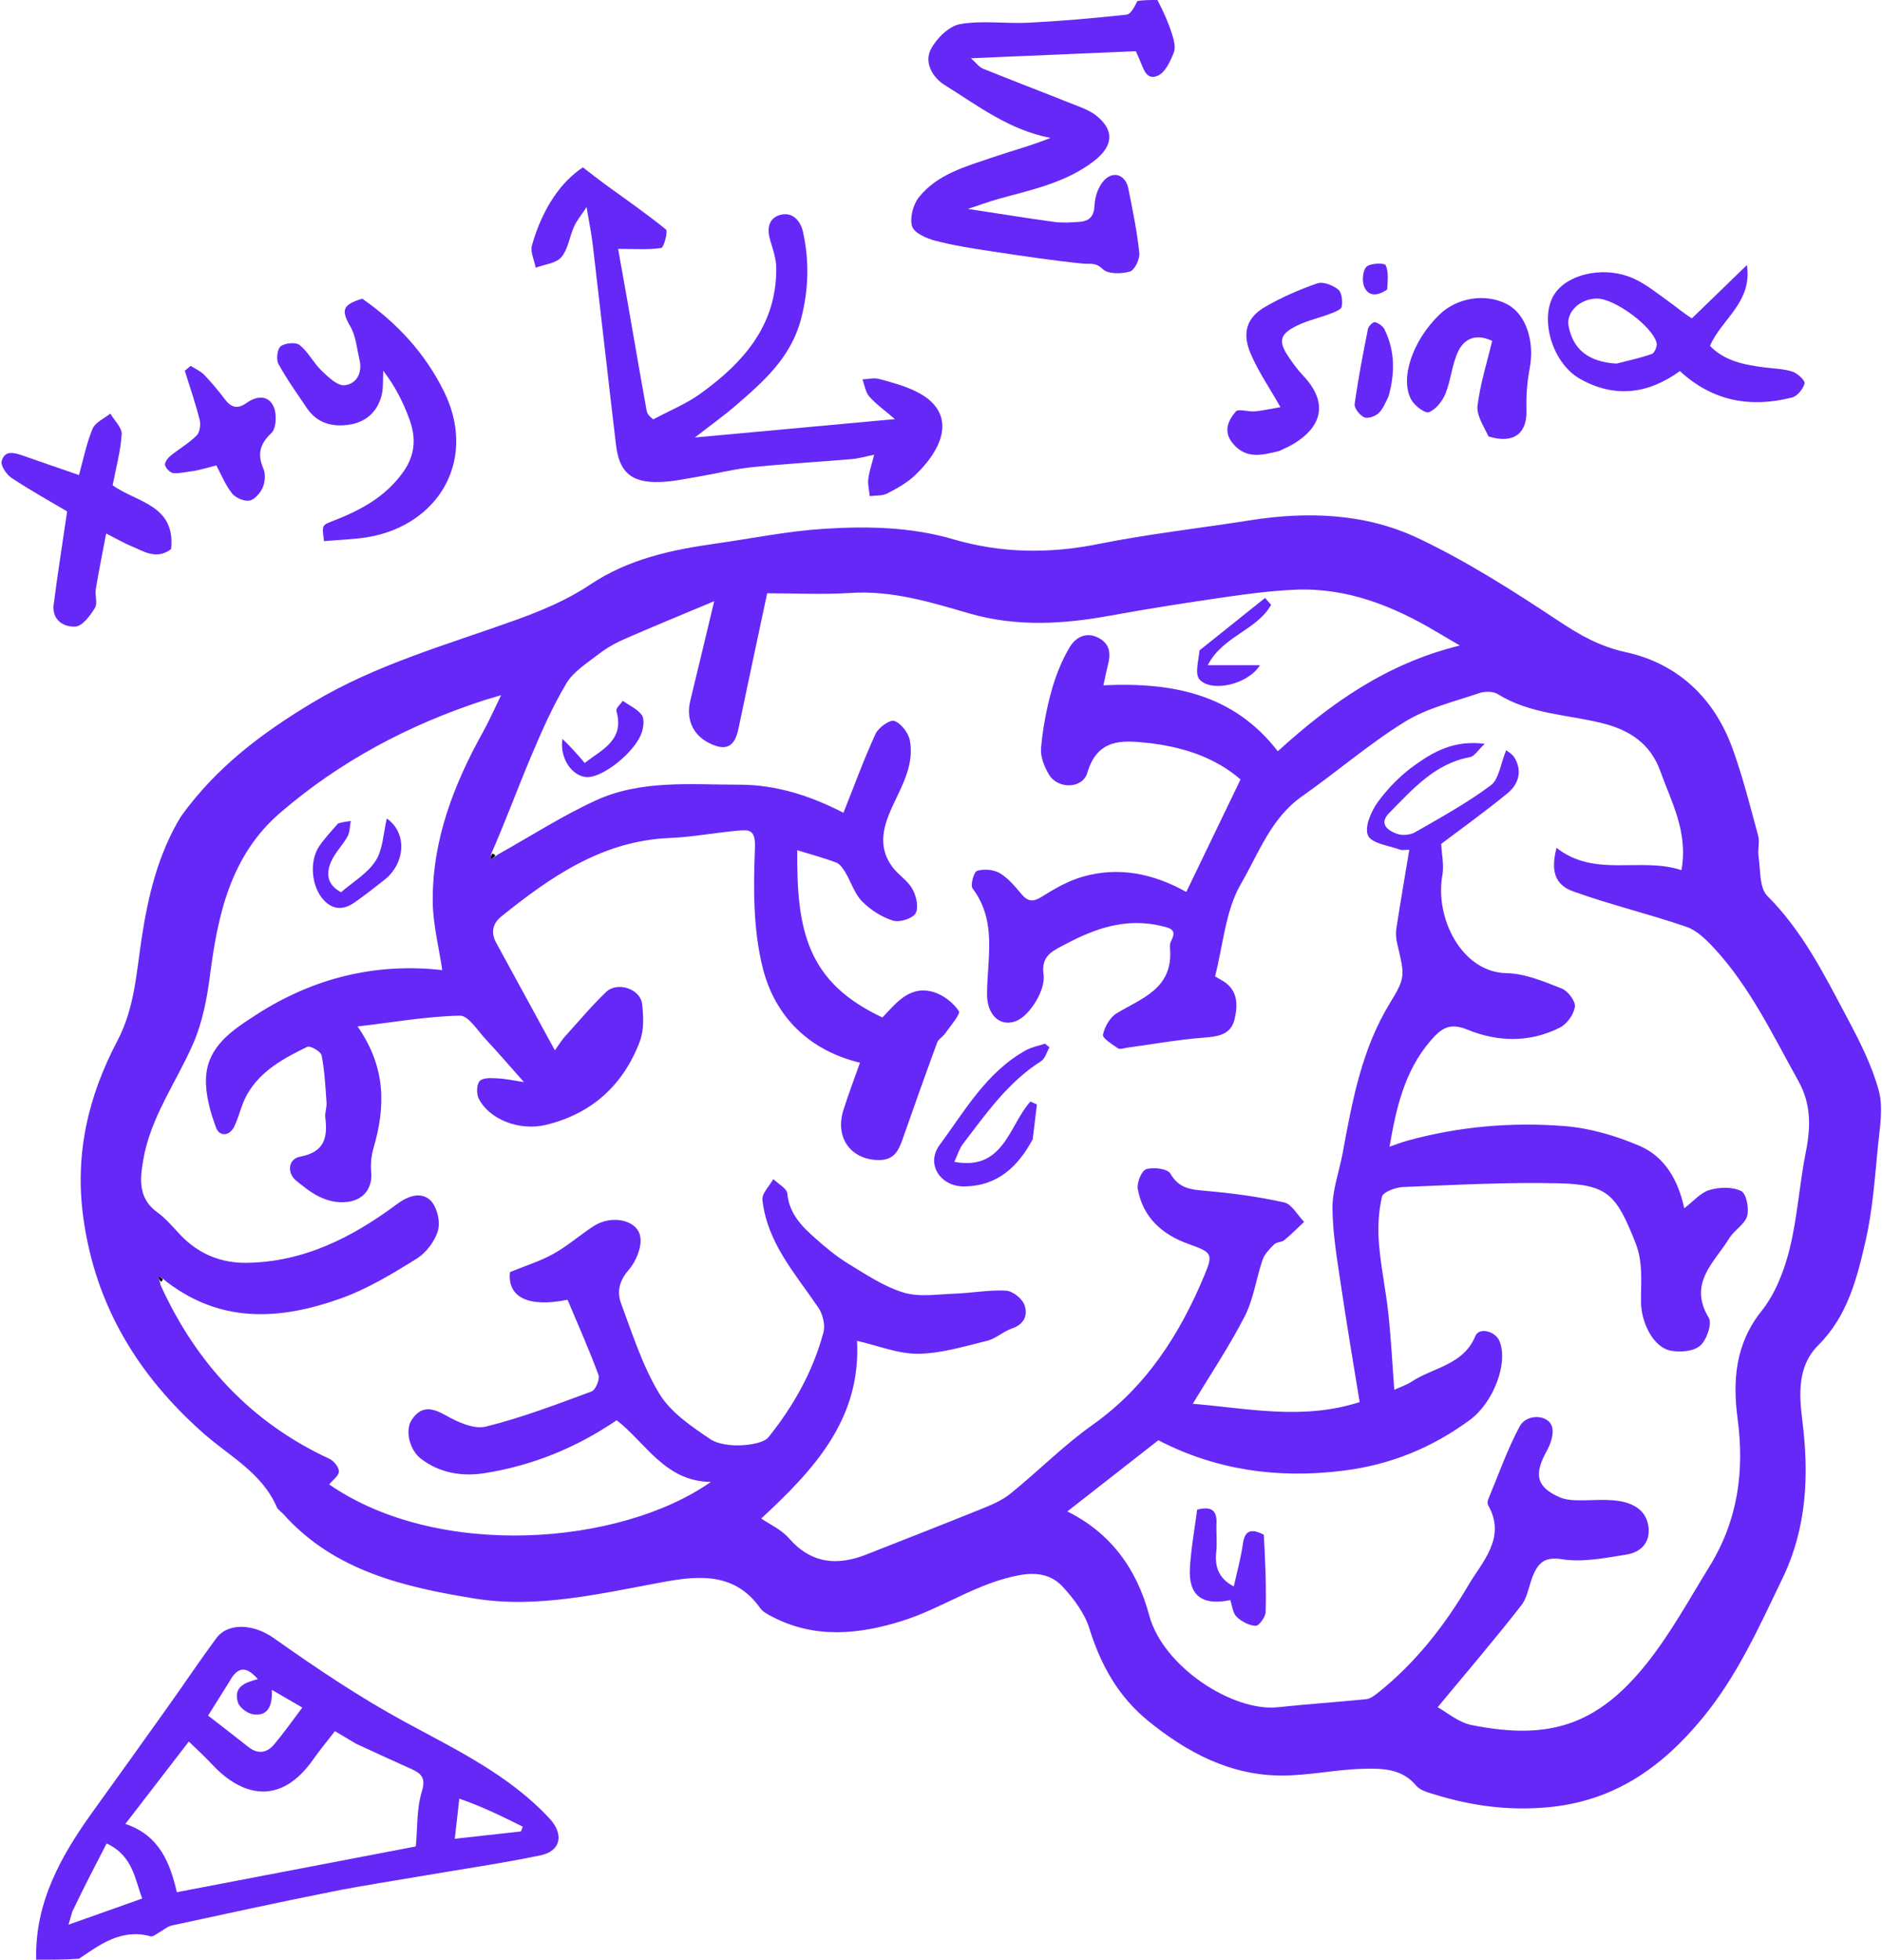 <svg width="492" height="512" viewBox="0 0 492 512" fill="none" xmlns="http://www.w3.org/2000/svg">
<path d="M9.461 512C9.066 496.976 16.03 484.699 24.484 472.997C31.064 463.89 37.596 454.75 44.114 445.598C48.269 439.764 52.265 433.813 56.509 428.045C59.614 423.825 66.304 424.255 71.575 427.979C82.688 435.827 93.91 443.392 105.976 449.94C119.19 457.11 133.116 463.737 143.677 475.124C147.454 479.196 146.679 483.608 141.32 484.723C131.292 486.809 121.135 488.271 111.033 490.003C102.843 491.407 94.62 492.647 86.474 494.277C72.605 497.052 58.779 500.047 44.955 503.046C43.731 503.311 42.671 504.305 41.517 504.929C40.824 505.304 39.976 506.053 39.405 505.894C31.844 503.782 26.19 507.978 20.659 511.746C17.307 512 13.614 512 9.461 512ZM93.065 455.562C91.2 454.452 89.336 453.342 87.564 452.287C85.534 454.911 83.639 457.159 81.963 459.56C73.165 472.167 63.033 469.096 55.503 461.028C53.431 458.808 51.171 456.765 49.363 454.999C43.592 462.486 38.259 469.404 32.769 476.527C41.799 479.522 44.495 486.923 46.235 494.362C67.498 490.292 88.509 486.271 108.704 482.405C109.152 477.626 108.89 472.598 110.278 468.077C111.399 464.426 110.085 463.319 107.476 462.14C102.892 460.067 98.301 458.008 93.065 455.562ZM59.93 439.41C58.085 442.353 56.239 445.295 54.403 448.224C57.737 450.814 61.335 453.553 64.869 456.374C67.385 458.382 69.746 458.037 71.668 455.753C74.207 452.735 76.477 449.491 79.032 446.121C76.215 444.483 73.93 443.154 71.079 441.496C71.236 445.798 70 448.474 66.074 447.861C64.605 447.632 62.587 446.091 62.188 444.743C60.939 440.527 64.281 439.546 67.403 438.694C64.936 435.903 62.493 434.629 59.93 439.41ZM18.929 499.37C18.607 500.467 18.285 501.564 17.909 502.843C24.633 500.46 30.703 498.308 37.179 496.013C35.254 490.95 34.766 484.847 27.875 481.621C24.864 487.434 21.971 493.019 18.929 499.37ZM120.072 469.934C119.666 473.532 119.26 477.131 118.891 480.403C125.187 479.705 130.696 479.094 136.205 478.484C136.355 478.066 136.504 477.648 136.654 477.231C131.254 474.552 125.853 471.873 120.072 469.934Z" fill="#6528F7"/>
<path d="M302.572 1.90694e-08C304.153 2.97 305.435 5.898 306.404 8.926C306.893 10.452 307.4 12.393 306.863 13.731C305.96 15.981 304.671 18.847 302.749 19.741C299.617 21.197 298.909 17.802 297.93 15.608C297.412 14.448 296.906 13.282 296.948 13.379C282.398 14.001 268.461 14.596 253.84 15.221C255.137 16.374 255.913 17.504 256.973 17.934C264.615 21.035 272.327 23.962 279.987 27.019C282.226 27.912 284.647 28.692 286.502 30.141C291.508 34.049 290.981 38.226 285.997 42.069C278.516 47.838 269.587 49.576 260.865 52.02C258.446 52.697 256.085 53.578 253.045 54.581C261.092 55.809 268.333 56.992 275.601 57.975C277.765 58.268 280.012 58.115 282.206 57.96C284.865 57.771 286.03 56.474 286.148 53.527C286.237 51.324 287.162 48.684 288.643 47.114C291.107 44.501 294.265 45.706 294.975 49.254C296.092 54.83 297.248 60.421 297.844 66.064C298.014 67.671 296.625 70.586 295.383 70.947C293.17 71.591 289.635 71.645 288.277 70.302C286.425 68.473 285.016 69.068 283.097 68.872C275.158 68.062 267.253 66.88 259.359 65.684C254.373 64.928 249.361 64.162 244.495 62.889C242.209 62.291 238.965 60.87 238.444 59.135C237.781 56.927 238.702 53.431 240.23 51.526C245.143 45.407 252.635 43.461 259.697 41.047C264.652 39.353 269.731 38.023 274.624 36.029C263.877 33.999 255.602 27.588 246.924 22.192C243.89 20.305 241.491 16.394 243.356 12.849C244.844 10.019 248.084 6.811 250.99 6.302C256.82 5.282 262.965 6.239 268.958 5.93C277.484 5.49 286.002 4.762 294.488 3.833C295.65 3.706 296.609 1.716 297.331 0.294C298.714 -2.89083e-06 300.429 -2.98093e-06 302.572 1.90694e-08Z" fill="#6528F7"/>
<path d="M47.259 213.371C56.514 200.46 68.553 191.458 81.743 183.547C98.404 173.552 116.908 168.446 134.928 161.951C141.614 159.541 148.366 156.696 154.231 152.77C164.354 145.993 175.608 143.637 187.243 141.997C196.631 140.673 205.981 138.751 215.414 138.157C226.747 137.443 238.126 137.642 249.262 140.904C261.739 144.559 274.314 144.711 287.169 142.127C300.279 139.491 313.619 138.012 326.843 135.93C341.927 133.554 357.002 134.111 370.766 140.633C383.512 146.672 395.559 154.357 407.347 162.172C412.957 165.89 418.131 168.881 424.981 170.376C438.561 173.341 448.105 182.309 452.91 195.517C455.62 202.968 457.551 210.71 459.632 218.376C460.085 220.044 459.445 221.98 459.717 223.73C460.266 227.267 459.901 231.957 462.015 234.066C471.267 243.297 476.931 254.706 482.906 265.936C486.143 272.02 489.354 278.315 491.146 284.903C492.373 289.418 491.417 294.63 490.937 299.482C490.117 307.783 489.552 316.194 487.691 324.286C485.444 334.054 482.961 343.882 475.326 351.47C469.898 356.865 470.3 364.208 471.164 371.075C472.958 385.34 472.369 399.121 465.984 412.372C459.896 425.008 454.208 437.753 445.154 448.768C434.406 461.842 421.828 470.683 404.323 472.204C394.305 473.074 384.882 471.817 375.478 468.955C373.624 468.391 371.351 467.853 370.221 466.506C366.406 461.959 361.192 462.006 356.255 462.126C349.22 462.297 342.206 463.873 335.181 463.884C321.677 463.906 310.338 457.881 300.13 449.583C292.388 443.289 287.769 435.036 284.806 425.501C283.556 421.476 280.72 417.669 277.79 414.52C274.994 411.514 271.269 410.673 266.601 411.513C255.457 413.518 246.305 420.209 235.822 423.491C224.542 427.022 213.016 428.189 201.898 422.396C200.757 421.801 199.447 421.152 198.744 420.155C192.192 410.878 182.877 411.581 173.497 413.302C157.127 416.306 140.534 420.316 124.075 417.639C105.85 414.675 87.376 410.489 74.069 395.567C73.516 394.947 72.674 394.477 72.366 393.764C68.474 384.75 59.963 380.468 53.1 374.39C36.192 359.417 24.98 341.275 21.793 318.244C19.476 301.507 23.069 286.38 30.684 271.937C35.189 263.394 35.645 254.176 37.051 245.024C38.732 234.08 41.248 223.339 47.259 213.371ZM42.315 333.889C41.976 333.721 41.636 333.553 41.297 333.385C41.504 333.948 41.712 334.511 42.005 335.805C51.305 356.178 65.618 371.643 86.127 381.138C87.281 381.672 88.629 383.348 88.595 384.452C88.559 385.605 86.96 386.71 86.051 387.827C114.431 407.432 161.912 403.915 185.841 387.167C173.875 387.078 168.771 376.895 161.214 371.051C150.497 378.349 139.061 382.913 126.73 384.872C120.879 385.802 114.967 384.929 109.942 381.033C107.117 378.843 105.779 373.672 107.649 370.92C110.147 367.245 112.88 367.722 116.525 369.777C119.656 371.542 123.91 373.484 127.017 372.717C136.412 370.396 145.532 366.906 154.637 363.542C155.687 363.153 156.87 360.353 156.459 359.234C154.04 352.65 151.167 346.232 148.37 339.575C138.13 341.686 132.597 338.915 133.319 332.355C137.431 330.666 141.28 329.482 144.719 327.564C148.399 325.51 151.622 322.657 155.171 320.347C159.91 317.262 166.806 318.685 167.413 323.282C167.775 326.023 166.192 329.697 164.273 331.894C161.804 334.72 161.28 337.625 162.361 340.533C165.351 348.57 167.994 356.932 172.403 364.174C175.365 369.04 180.783 372.69 185.696 376.003C189.609 378.64 199.086 377.732 200.831 375.566C207.434 367.373 212.512 358.319 215.257 348.149C215.783 346.204 215.106 343.351 213.936 341.629C207.929 332.791 200.536 324.676 199.319 313.467C199.136 311.784 201.158 309.863 202.159 308.052C203.437 309.306 205.688 310.466 205.82 311.83C206.334 317.147 209.66 320.451 213.246 323.612C215.932 325.98 218.722 328.319 221.772 330.167C226.431 332.99 231.116 336.17 236.237 337.704C240.39 338.948 245.207 338.131 249.72 337.974C254.155 337.819 258.601 336.958 262.998 337.199C264.723 337.293 267.17 339.222 267.797 340.879C268.757 343.418 267.869 345.969 264.58 347.07C262.305 347.831 260.368 349.732 258.077 350.294C252.122 351.756 246.065 353.61 240.029 353.687C234.846 353.754 229.635 351.582 224.048 350.312C225.142 370.928 212.55 384.164 199.003 396.737C201.202 398.253 204.237 399.586 206.207 401.846C212.06 408.563 218.869 409.155 226.606 406.092C236.41 402.21 246.246 398.41 256.017 394.449C258.813 393.316 261.762 392.157 264.07 390.301C271.37 384.43 278.002 377.66 285.621 372.267C299.681 362.315 308.407 348.629 314.858 333.198C317.263 327.446 316.756 327.189 310.648 324.984C303.813 322.516 298.783 318.083 297.45 310.673C297.154 309.029 298.419 305.862 299.63 305.475C301.516 304.872 305.22 305.329 305.952 306.602C308.155 310.436 311.18 310.787 314.996 311.111C321.947 311.703 328.915 312.637 335.715 314.151C337.728 314.6 339.202 317.472 340.922 319.233C339.213 320.834 337.57 322.515 335.763 323.995C335.053 324.577 333.745 324.475 333.114 325.096C331.923 326.268 330.607 327.594 330.082 329.111C328.394 333.999 327.729 339.356 325.409 343.885C321.365 351.777 316.381 359.186 311.815 366.756C326.133 367.929 340.572 371.119 355.443 366.309C353.79 356.072 352.073 346.102 350.603 336.096C349.606 329.314 348.396 322.486 348.341 315.67C348.303 310.891 350.106 306.107 350.992 301.309C353.504 287.717 355.949 274.153 363.369 262.06C367.497 255.334 367.244 254.888 365.264 246.559C364.962 245.289 364.843 243.884 365.039 242.604C366.084 235.808 367.257 229.032 368.427 222.001C367.566 222.001 366.665 222.225 365.941 221.962C363.007 220.895 358.639 220.39 357.647 218.316C356.653 216.238 358.384 212.057 360.115 209.661C362.752 206.011 366.072 202.623 369.729 199.998C374.694 196.435 380.117 193.275 388.149 194.339C386.329 196.03 385.432 197.601 384.285 197.812C375.02 199.512 369.293 206.24 363.186 212.385C360.386 215.202 362.759 216.955 365.156 217.837C366.544 218.348 368.666 218.168 369.957 217.427C376.687 213.565 383.534 209.797 389.728 205.177C391.873 203.577 392.259 199.618 393.754 195.996C394.118 196.318 395.385 197 395.993 198.059C398.018 201.59 396.929 204.942 394.092 207.263C388.175 212.104 381.945 216.561 376.762 220.481C376.893 223.2 377.543 226.048 377.066 228.694C375.06 239.83 382.136 254.041 393.841 254.25C398.685 254.336 403.605 256.439 408.246 258.25C409.87 258.883 411.898 261.533 411.712 263.006C411.46 264.998 409.65 267.528 407.815 268.457C399.932 272.45 391.521 272.253 383.579 268.988C378.904 267.067 376.719 268.723 373.946 271.95C367.065 279.956 364.998 289.652 363.252 299.584C364.924 299.02 366.415 298.437 367.95 298.013C381.413 294.294 395.212 293.119 409.026 294.206C415.66 294.729 422.422 296.732 428.579 299.352C435.305 302.213 438.766 308.492 440.307 315.683C442.685 313.875 444.558 311.592 446.902 310.9C449.491 310.134 452.902 310.04 455.197 311.18C456.549 311.851 457.304 315.737 456.736 317.721C456.108 319.912 453.358 321.398 452.063 323.515C448.206 329.818 441.208 335.238 446.717 344.304C447.648 345.835 446.125 350.199 444.393 351.636C442.608 353.117 439.01 353.383 436.513 352.819C432.284 351.865 429.083 345.769 429.002 340.198C428.925 334.961 429.648 329.94 427.501 324.568C422.592 312.28 420.424 309.461 407.567 309.154C393.984 308.828 380.369 309.582 366.779 310.125C364.829 310.202 361.561 311.42 361.275 312.658C360.371 316.567 360.162 320.77 360.482 324.796C360.973 330.969 362.294 337.071 362.954 343.237C363.649 349.72 363.981 356.242 364.498 363.107C366.191 362.324 367.749 361.823 369.065 360.955C374.743 357.211 382.572 356.65 385.713 349.032C386.672 346.707 390.888 347.769 391.976 350.331C394.423 356.09 390.363 366.511 384.246 370.991C374.322 378.259 363.536 382.692 351.142 384.234C334.027 386.365 317.987 384.109 302.817 376.289C295.024 382.379 287.178 388.51 279.025 394.881C290.409 400.524 297.208 409.966 300.414 421.972C304.046 435.574 322.42 447.295 334.085 446.035C341.762 445.206 349.474 444.71 357.157 443.931C358.173 443.829 359.212 443.07 360.066 442.395C369.961 434.571 377.701 424.667 383.957 414.018C387.424 408.116 393.895 401.728 389.037 393.27C388.821 392.894 388.854 392.221 389.032 391.795C391.701 385.38 394.02 378.774 397.274 372.666C399.043 369.344 404.548 369.5 405.68 372.578C406.328 374.341 405.45 377.115 404.418 378.964C400.924 385.225 401.639 388.538 407.752 391.185C409.043 391.744 410.571 391.923 411.998 391.965C415.662 392.072 419.387 391.605 422.981 392.115C426.745 392.65 430.289 394.397 430.928 398.755C431.532 402.876 429.039 405.525 425.302 406.127C419.706 407.029 413.836 408.223 408.382 407.373C404.265 406.733 402.526 407.944 401.103 410.844C399.752 413.597 399.52 417.078 397.715 419.396C390.704 428.4 383.262 437.069 375.838 446.035C378.181 447.31 381.247 450.005 384.71 450.693C404.592 454.637 417.446 451.15 430.811 434.199C436.922 426.448 441.725 417.646 446.93 409.202C454.264 397.303 456.098 384.504 454.247 370.62C452.947 360.869 453.599 351.158 460.473 342.566C464.072 338.068 466.399 332.098 467.822 326.422C469.912 318.078 470.397 309.346 472.101 300.888C473.413 294.379 473.467 288.363 470.109 282.36C463.424 270.41 457.556 257.947 448.149 247.761C446.085 245.526 443.636 243.093 440.885 242.147C431.107 238.785 420.994 236.383 411.269 232.889C406.368 231.129 405.392 227.414 406.917 221.508C416.962 229.409 428.848 223.799 439.573 227.337C441.359 217.329 436.957 209.594 434.076 201.542C431.481 194.291 426.042 190.681 418.648 188.884C409.551 186.674 399.858 186.521 391.533 181.334C390.307 180.57 388.112 180.6 386.652 181.101C380.096 183.351 373.072 184.978 367.282 188.556C357.885 194.363 349.442 201.691 340.37 208.054C332.241 213.755 329.019 223.007 324.421 230.899C320.343 237.897 319.766 246.935 317.641 255.079C318.444 255.555 318.826 255.803 319.227 256.017C323.628 258.368 323.683 262.424 322.724 266.369C321.743 270.409 318.309 270.818 314.571 271.109C307.91 271.628 301.301 272.818 294.67 273.718C293.861 273.828 292.796 274.242 292.277 273.888C290.763 272.855 288.157 271.231 288.345 270.333C288.777 268.264 290.181 265.771 291.946 264.719C298.504 260.81 306.398 258.314 305.912 248.427C305.872 247.6 305.744 246.624 306.103 245.958C307.702 242.992 306.276 242.547 303.595 241.913C294.54 239.771 286.594 242.413 278.744 246.575C275.324 248.389 272.095 249.564 272.806 254.601C273.117 256.799 272.074 259.506 270.866 261.513C269.595 263.625 267.695 265.993 265.531 266.798C261.325 268.363 258.013 265.072 258.034 259.716C258.07 250.352 260.721 240.705 254.264 232.133C253.619 231.276 254.604 227.762 255.439 227.513C257.244 226.975 259.785 227.179 261.396 228.137C263.615 229.458 265.382 231.647 267.104 233.668C268.805 235.665 270.17 235.641 272.393 234.249C275.677 232.193 279.171 230.19 282.852 229.108C292.442 226.291 301.581 228.251 310.125 233.037C314.839 223.267 319.466 213.675 324.306 203.643C317.653 197.855 309.056 195.053 299.863 194.078C293.255 193.376 286.886 193.013 284.264 201.877C282.985 206.201 276.487 206.188 274.224 202.365C273.028 200.345 271.963 197.739 272.153 195.51C272.581 190.506 273.511 185.484 274.844 180.637C275.942 176.642 277.523 172.654 279.63 169.103C281.137 166.564 283.941 164.902 287.273 166.702C290.28 168.327 290.388 170.939 289.615 173.854C289.183 175.484 288.879 177.149 288.462 179.048C306.355 178.207 322.469 181.249 334.047 196.279C347.863 183.719 362.575 173.316 381.634 168.65C378.948 167.071 377.279 166.103 375.621 165.115C364.219 158.315 352.166 153.508 338.63 154.07C332.42 154.327 326.214 155.15 320.053 156.041C310.209 157.465 300.372 158.983 290.591 160.782C278.061 163.086 265.731 163.866 253.197 160.21C243.194 157.293 233.13 154.223 222.376 154.912C215.157 155.374 207.886 155 200.557 155C197.881 167.585 195.423 178.982 193.046 190.396C192.046 195.199 189.736 196.353 185.29 194.083C181.036 191.911 179.299 187.793 180.482 182.96C182.496 174.731 184.448 166.487 186.71 157.068C178.395 160.557 170.705 163.697 163.099 167.028C160.729 168.065 158.419 169.403 156.379 170.986C153.408 173.29 149.904 175.461 148.06 178.546C144.432 184.61 141.559 191.167 138.798 197.7C135.284 206.016 132.191 214.511 128.379 223.159C128.329 223.61 128.28 224.061 128.23 224.513C128.711 224.24 129.191 223.968 130.189 223.24C138.691 218.488 146.933 213.168 155.758 209.122C167.645 203.673 180.602 205.024 193.259 205.01C203.088 204.998 212.104 208.024 220.501 212.353C223.217 205.537 225.778 198.517 228.881 191.746C229.637 190.095 232.614 187.954 233.782 188.352C235.549 188.955 237.451 191.423 237.837 193.385C238.892 198.746 236.703 203.552 234.38 208.395C231.649 214.091 228.729 220.163 233.204 226.383C234.741 228.519 237.269 230.013 238.522 232.259C239.532 234.07 240.236 237.119 239.359 238.608C238.535 240.007 235.156 241.059 233.448 240.522C230.488 239.591 227.546 237.713 225.356 235.485C223.385 233.479 222.502 230.429 220.997 227.924C220.394 226.921 219.572 225.721 218.574 225.345C215.272 224.099 211.845 223.188 208.423 222.135C208.221 243.098 210.985 256.602 230.691 265.83C234.288 262.029 237.822 257.39 243.955 259.157C246.531 259.899 249.182 261.934 250.654 264.145C251.192 264.952 248.459 268.003 247.122 269.964C246.515 270.853 245.336 271.458 244.989 272.402C241.913 280.747 238.94 289.131 235.995 297.523C234.91 300.616 233.755 303.141 229.627 303.078C222.441 302.968 218.209 297.249 220.488 290.014C221.8 285.849 223.367 281.765 224.82 277.645C211.508 274.45 202.642 265.607 199.437 253.018C196.882 242.988 196.934 232.067 197.359 221.603C197.561 216.624 195.831 216.755 192.715 217.038C186.845 217.571 181.009 218.694 175.134 218.931C157.579 219.639 144.133 228.938 131.152 239.358C128.719 241.311 128.255 243.639 129.741 246.362C134.639 255.343 139.544 264.32 145.052 274.407C146.578 272.29 147.009 271.555 147.57 270.937C151.164 266.978 154.609 262.86 158.458 259.163C161.373 256.364 167.387 258.345 167.855 262.27C168.238 265.486 168.381 269.119 167.274 272.056C162.965 283.49 154.687 291.002 142.749 293.879C135.621 295.597 127.753 292.327 125.12 286.954C124.508 285.706 124.604 283.203 125.447 282.393C126.383 281.493 128.556 281.666 130.173 281.745C132.259 281.846 134.327 282.317 136.975 282.714C133.137 278.398 130.187 274.94 127.076 271.633C124.901 269.319 122.464 265.301 120.217 265.351C111.539 265.545 102.889 267.066 93.48 268.182C101.008 278.989 100.747 289.24 97.674 299.854C97.095 301.856 96.826 304.088 97.037 306.149C97.464 310.337 95.087 313.508 90.838 314.01C85.239 314.673 81.097 311.511 77.292 308.338C75.161 306.562 75.14 302.817 78.499 302.184C84.775 301.003 85.704 297.277 85.044 292.009C84.884 290.738 85.457 289.386 85.366 288.094C85.075 283.954 84.87 279.778 84.076 275.724C83.879 274.717 81.101 273.121 80.334 273.494C74.154 276.497 68.009 279.788 64.508 286.106C63.109 288.631 62.53 291.599 61.288 294.229C60.026 296.901 57.379 297 56.491 294.618C54.968 290.533 53.688 286.002 53.852 281.718C54.174 273.343 60.885 269.04 67.035 265.08C81.854 255.538 98.158 251.48 115.617 253.454C114.737 247.439 113.187 241.509 113.132 235.565C112.983 219.492 118.616 204.967 126.327 191.126C127.844 188.403 129.093 185.531 131.002 181.635C128.419 182.4 127.372 182.682 126.342 183.019C106.78 189.41 88.872 198.903 73.258 212.34C60.344 223.452 56.937 238.855 54.891 254.872C54.119 260.917 52.901 267.15 50.486 272.687C46.088 282.769 39.373 291.832 37.453 303.006C36.559 308.207 36.084 313.118 41.195 316.791C43.466 318.423 45.286 320.696 47.248 322.739C51.925 327.607 57.784 330 64.364 329.929C79.335 329.768 92.049 323.312 103.727 314.626C106.706 312.411 109.984 311.333 112.41 313.503C114.168 315.075 115.155 319.004 114.528 321.362C113.774 324.198 111.44 327.277 108.916 328.848C102.594 332.784 96.069 336.742 89.103 339.228C73.047 344.957 57.097 345.998 42.315 333.889Z" fill="#6528F7"/>
<path d="M170.783 109.569C175.103 107.236 179.393 105.523 183.033 102.905C194.301 94.8 203.107 84.973 202.93 69.937C202.902 67.562 202.074 65.154 201.367 62.838C200.474 59.915 200.813 57.149 203.776 56.205C207.028 55.169 209.24 57.572 209.896 60.489C211.605 68.095 211.421 75.638 209.413 83.325C206.795 93.352 199.663 99.634 192.375 105.922C189.32 108.557 186.019 110.906 181.655 114.3C199.524 112.66 216.125 111.136 233.951 109.5C231.199 107.132 228.988 105.582 227.261 103.608C226.259 102.464 226.035 100.639 225.461 99.121C226.916 99.059 228.464 98.645 229.806 99.004C233.088 99.884 236.439 100.786 239.469 102.273C249.813 107.352 247.439 116.278 239.287 124.096C237.207 126.091 234.555 127.579 231.968 128.918C230.667 129.592 228.924 129.412 227.38 129.619C227.228 128.141 226.821 126.635 226.987 125.194C227.208 123.277 227.876 121.411 228.534 118.799C226.444 119.217 224.556 119.78 222.634 119.946C213.949 120.692 205.238 121.175 196.569 122.062C192.051 122.524 187.606 123.673 183.114 124.426C179.581 125.018 176.035 125.82 172.477 125.929C165.024 126.158 161.886 123.4 161.027 116.162C158.964 98.785 157.017 81.395 154.972 64.016C154.63 61.11 154.03 58.234 153.345 54.116C151.943 56.248 150.785 57.608 150.079 59.171C148.879 61.828 148.529 65.093 146.749 67.191C145.362 68.826 142.344 69.075 140.051 69.941C139.683 67.976 138.576 65.8 139.068 64.083C141.875 54.291 146.709 47.453 152.391 43.727C154.483 45.333 156.224 46.728 158.025 48.041C163.417 51.974 168.934 55.752 174.1 59.961C174.682 60.435 173.551 64.675 172.847 64.784C169.433 65.309 165.893 65.021 161.588 65.021C162.254 68.748 163.142 73.63 163.997 78.517C165.678 88.125 167.316 97.74 169.056 107.336C169.213 108.205 169.975 108.964 170.783 109.569Z" fill="#6528F7"/>
<path d="M94.705 78.032C103.97 84.507 111.172 92.382 116.075 102.305C124.419 119.196 115.709 135.762 98.307 139.902C93.897 140.952 89.233 140.93 84.719 141.398C84.083 136.921 84.202 137.225 87.53 135.914C94.392 133.211 100.701 129.814 105.279 123.495C108.599 118.914 108.799 114.419 107.061 109.622C105.436 105.136 103.262 100.849 100.195 96.866C100.054 99.097 100.274 101.427 99.695 103.537C98.576 107.619 95.666 110.241 91.485 110.923C86.972 111.659 82.903 110.633 80.166 106.543C77.638 102.764 74.954 99.062 72.789 95.081C72.151 93.909 72.478 91.15 73.381 90.47C74.539 89.598 77.332 89.338 78.344 90.153C80.584 91.957 81.95 94.804 84.055 96.829C85.785 98.494 88.188 100.835 90.073 100.649C93.154 100.345 94.796 97.482 93.987 94.037C93.293 91.087 93.051 87.836 91.593 85.304C89.173 81.104 89.43 79.633 94.705 78.032Z" fill="#6528F7"/>
<path d="M442.314 83.167C447.079 78.57 451.583 74.199 456.685 69.247C458.157 79.066 450.019 83.324 447.036 90.369C450.884 94.37 456.076 95.33 461.395 96.004C463.816 96.31 466.334 96.353 468.612 97.108C469.939 97.548 471.961 99.45 471.764 100.181C471.373 101.635 469.86 103.508 468.469 103.858C457.662 106.585 447.744 104.882 439.17 96.946C430.948 102.892 422.214 104.116 413.096 99.006C405.347 94.665 402.036 81.862 407.024 75.96C411.095 71.141 420.22 69.556 427.309 72.883C430.502 74.383 433.327 76.702 436.233 78.77C438.248 80.205 440.117 81.844 442.314 83.167ZM422.571 95.001C425.679 94.194 428.841 93.539 431.855 92.466C432.552 92.218 433.3 90.392 433.071 89.552C431.865 85.115 422.034 77.991 417.496 78.003C413.038 78.015 409.369 81.558 410.066 85.178C411.231 91.228 415.146 94.531 422.571 95.001Z" fill="#6528F7"/>
<path d="M44.731 143.463C40.855 146.339 37.662 144.05 34.421 142.728C32.478 141.936 30.652 140.855 27.754 139.388C26.771 144.571 25.812 149.229 25.04 153.917C24.774 155.539 25.575 157.61 24.826 158.817C23.583 160.82 21.561 163.584 19.724 163.697C16.642 163.887 13.512 161.994 14.039 157.895C15.048 150.063 16.283 142.26 17.546 133.609C13.567 131.252 8.198 128.27 3.08 124.907C1.735 124.024 0.141 121.713 0.441 120.496C1.169 117.542 3.746 118.247 5.998 119.04C10.729 120.705 15.476 122.325 20.645 124.112C21.805 119.974 22.606 115.826 24.206 112.014C24.91 110.339 27.243 109.348 28.837 108.046C29.89 109.856 31.917 111.726 31.808 113.462C31.526 117.929 30.297 122.337 29.444 126.786C35.665 131.285 45.951 131.852 44.731 143.463Z" fill="#6528F7"/>
<path d="M389.127 114.02C387.841 111.275 385.956 108.492 386.264 105.977C386.962 100.283 388.741 94.722 390.091 89.059C385.574 86.938 382.672 88.744 381.212 91.785C379.566 95.216 379.316 99.294 377.877 102.855C377.087 104.81 375.371 106.954 373.538 107.698C372.567 108.093 369.835 106.024 368.968 104.47C365.861 98.899 369.314 88.957 376.294 82.209C380.964 77.694 388.401 76.555 394.009 79.494C398.972 82.096 401.261 89.243 399.871 96.42C399.187 99.953 398.963 103.642 399.062 107.246C399.228 113.309 395.616 116.047 389.127 114.02Z" fill="#6528F7"/>
<path d="M334.433 117.824C329.861 118.957 325.757 119.979 322.336 115.918C319.667 112.75 321.063 109.884 323.056 107.524C323.75 106.703 326.346 107.642 328.045 107.479C330.3 107.261 332.526 106.75 334.742 106.369C331.873 101.309 328.906 97.025 326.92 92.326C324.614 86.871 325.968 82.897 330.833 80.112C335.122 77.657 339.722 75.631 344.397 74.031C345.908 73.514 348.431 74.518 349.841 75.642C350.792 76.4 351.007 78.655 350.763 80.108C350.633 80.883 348.889 81.536 347.768 81.965C344.91 83.055 341.863 83.719 339.129 85.044C334.453 87.309 334.076 89.201 337.017 93.473C338.125 95.083 339.293 96.683 340.636 98.096C346.935 104.72 346.13 111.074 338.269 115.904C337.166 116.581 335.965 117.099 334.433 117.824Z" fill="#6528F7"/>
<path d="M50.956 123.007C48.814 123.249 47.057 123.742 45.348 123.611C44.526 123.548 43.41 122.422 43.151 121.56C42.963 120.935 43.785 119.732 44.471 119.17C46.73 117.32 49.325 115.841 51.382 113.806C52.224 112.973 52.519 110.955 52.2 109.694C51.109 105.364 49.636 101.131 48.308 96.861C48.82 96.437 49.331 96.013 49.843 95.589C51.045 96.367 52.44 96.957 53.408 97.96C55.338 99.961 57.123 102.121 58.802 104.34C60.484 106.564 62.133 106.928 64.504 105.245C67.107 103.398 70.233 103.13 71.598 106.38C72.402 108.294 72.228 111.932 70.939 113.151C67.843 116.079 67.248 118.709 68.87 122.495C69.461 123.876 69.3 125.958 68.683 127.369C68.056 128.802 66.571 130.551 65.224 130.785C63.805 131.031 61.573 130.065 60.641 128.884C58.871 126.639 57.775 123.864 56.556 121.6C54.777 122.079 53.069 122.54 50.956 123.007Z" fill="#6528F7"/>
<path d="M362.989 103.596C362.097 105.377 361.469 107.018 360.298 108.036C359.395 108.822 357.502 109.457 356.606 109.019C355.448 108.454 353.994 106.636 354.142 105.561C355.046 98.982 356.32 92.451 357.616 85.934C357.761 85.207 358.982 84.046 359.427 84.161C360.38 84.406 361.512 85.178 361.939 86.045C364.663 91.577 364.739 97.342 362.989 103.596Z" fill="#6528F7"/>
<path d="M362.643 75.639C360.118 77.369 357.731 77.54 356.63 74.897C356.014 73.417 356.234 70.686 357.239 69.691C358.209 68.729 361.942 68.662 362.236 69.272C363.071 71.009 362.772 73.292 362.643 75.639Z" fill="#6527F8"/>
<path d="M42.115 334.888C41.712 334.511 41.504 333.948 41.297 333.385C41.636 333.553 41.976 333.721 42.506 334.107C42.568 334.451 42.439 334.576 42.115 334.888Z" fill="black"/>
<path d="M129.484 223.503C129.191 223.968 128.711 224.24 128.23 224.513C128.28 224.061 128.329 223.61 128.647 223.044C129.043 223.056 129.17 223.183 129.484 223.503Z" fill="black"/>
<path d="M269.983 297.643C266.017 305.021 260.597 309.864 252.12 309.974C245.843 310.056 241.951 304.137 245.637 299.144C252.271 290.155 257.918 280.078 268.205 274.388C269.717 273.552 271.515 273.233 273.181 272.675C273.572 272.995 273.963 273.316 274.354 273.636C273.639 274.864 273.227 276.57 272.161 277.246C263.507 282.734 257.796 290.959 251.74 298.858C250.805 300.078 250.366 301.678 249.489 303.546C262.477 305.958 263.754 294.011 269.369 287.797C269.936 288.046 270.503 288.296 271.07 288.546C270.717 291.446 270.365 294.345 269.983 297.643Z" fill="#6628F7"/>
<path d="M330.38 400.949C330.799 407.889 331.046 414.526 330.873 421.152C330.839 422.452 329.149 424.789 328.284 424.761C326.561 424.704 324.566 423.661 323.283 422.41C322.262 421.414 322.133 419.503 321.624 418.042C314.235 419.596 310.656 416.817 311.071 409.664C311.37 404.511 312.322 399.396 312.963 394.415C316.756 393.432 318.166 394.67 318.02 398.003C317.912 400.49 318.224 403.011 317.949 405.473C317.497 409.523 318.756 412.528 322.541 414.475C323.363 410.736 324.41 407.062 324.927 403.316C325.432 399.654 327.221 399.364 330.38 400.949Z" fill="#6528F7"/>
<path d="M88.379 215.131C89.677 214.751 90.687 214.62 91.698 214.49C91.439 215.845 91.49 217.371 90.858 218.521C89.609 220.789 87.641 222.696 86.597 225.032C85.229 228.094 85.403 231.133 89.158 233.108C92.25 230.416 96.08 228.208 98.2 224.903C100.127 221.897 100.195 217.7 101.127 213.846C106.511 217.604 105.987 225.548 100.5 229.872C97.942 231.888 95.38 233.909 92.707 235.765C90.008 237.638 87.32 237.908 84.753 235.29C81.492 231.964 80.712 225.16 83.445 221.098C84.81 219.069 86.532 217.279 88.379 215.131Z" fill="#6527F8"/>
<path d="M313.58 169.92C319.488 165.183 325.105 160.699 330.722 156.215C331.248 156.817 331.774 157.419 332.3 158.021C328.563 164.654 319.564 166.255 315.727 173.804C320.428 173.804 324.664 173.804 329.369 173.804C326.27 178.823 316.726 181.008 313.572 177.503C312.315 176.106 313.316 172.677 313.58 169.92Z" fill="#6527F8"/>
<path d="M147.033 193.067C149.144 195.026 150.867 197.024 152.865 199.341C157.455 195.755 163.321 193.381 161.139 185.724C160.95 185.063 162.213 183.988 162.801 183.105C164.49 184.285 166.527 185.192 167.736 186.745C168.465 187.68 168.254 189.719 167.862 191.089C166.529 195.746 159.062 202.101 154.488 202.946C150.215 203.735 146.182 198.563 147.033 193.067Z" fill="#6527F8"/>
</svg>
